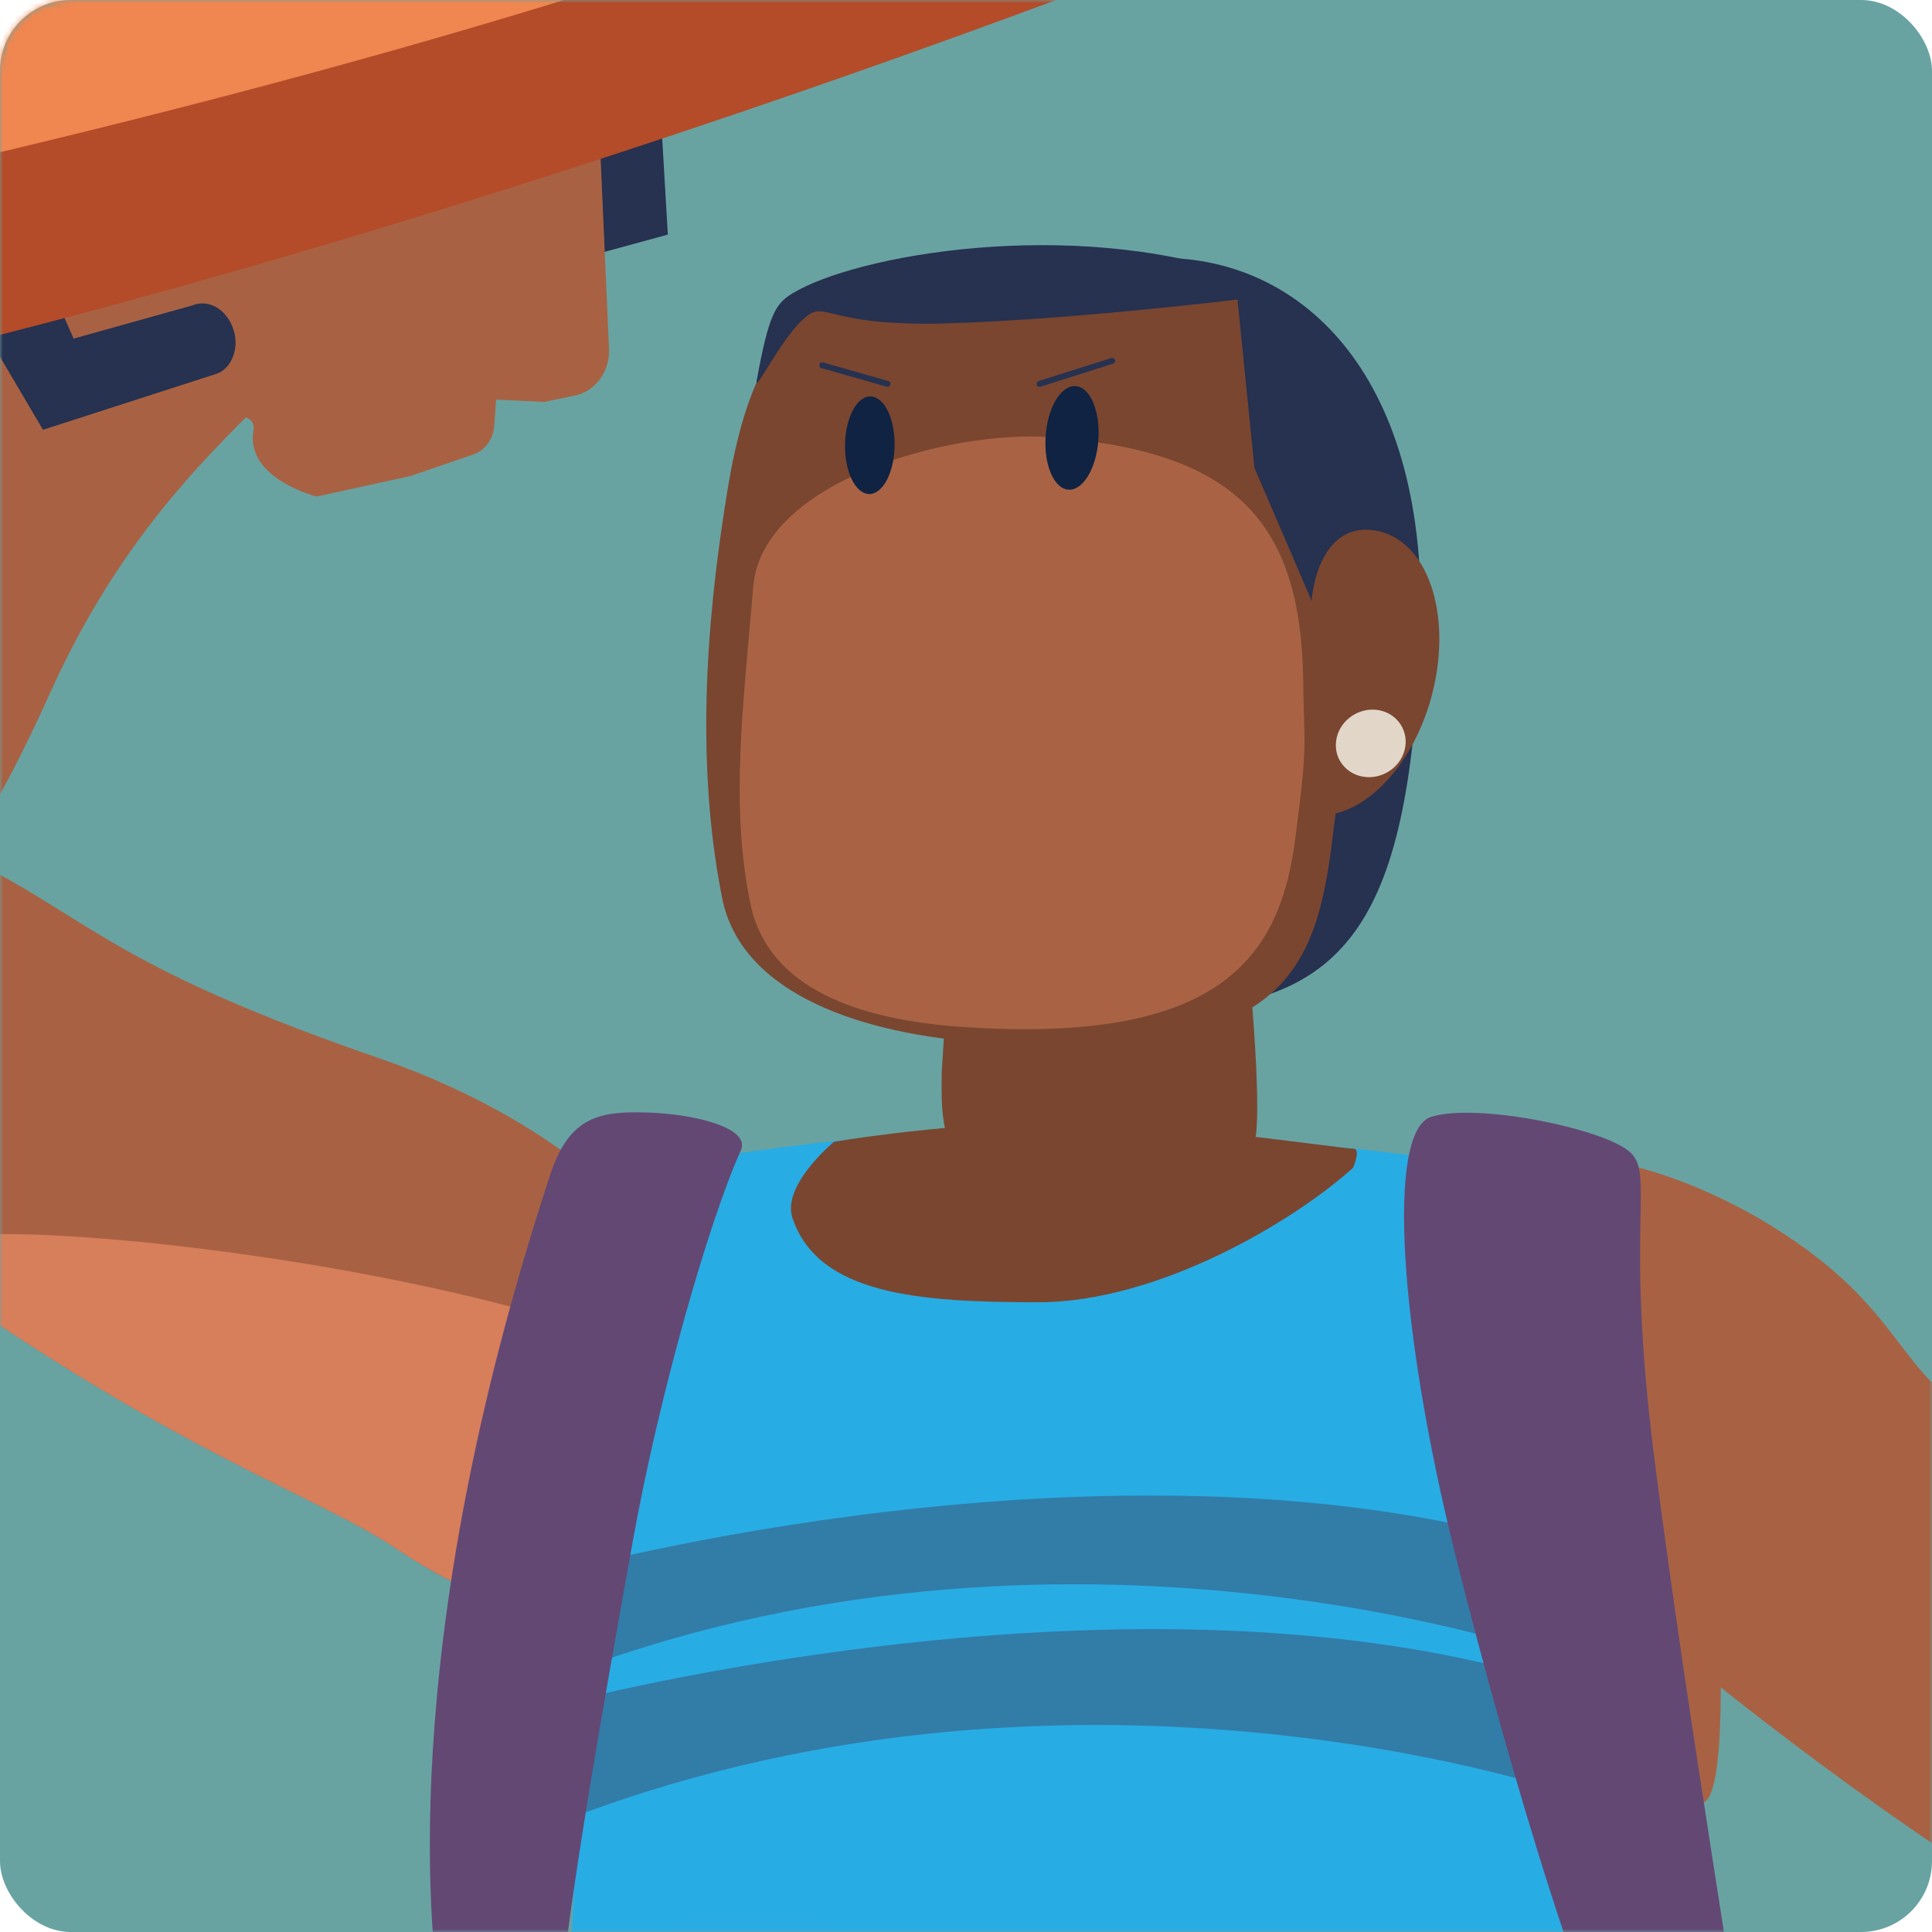 <svg width="327" height="327" viewBox="0 0 327 327" fill="none" xmlns="http://www.w3.org/2000/svg">
<rect width="327" height="327" rx="12" fill="#68A3A2"/>
<mask id="mask0_816_481" style="mask-type:alpha" maskUnits="userSpaceOnUse" x="0" y="0" width="327" height="327">
<rect width="327" height="327" rx="12" fill="#C94039"/>
</mask>
<g mask="url(#mask0_816_481)">
<path d="M115.889 241.401C127.584 214.41 95.268 189.823 64.473 179.214C20.76 164.163 15.585 156.135 -2.332 146.816C-24.338 135.365 -43.002 131.154 -56.342 141.192C-69.668 151.231 -72.561 168.618 -64.669 176.198C-46.045 194.115 -37.161 198.109 -13.457 215.048C29.957 246.06 53.144 252.798 67.177 262.184C90.69 277.928 101.897 273.69 115.889 241.401Z" fill="#A86243"/>
<path d="M125.03 245.545C136.726 218.554 -37.175 198.111 -13.471 215.036C29.943 246.047 53.13 252.785 67.163 262.171C90.69 277.928 111.052 277.833 125.03 245.545Z" fill="#D77E5B"/>
<path d="M-30.248 107.682C-39.702 121.333 -54.767 144.806 -42.011 157.575C-32.815 166.771 -36.768 175.994 -23.17 169.393C-7.888 161.962 1.566 127.229 1.974 126.4C9.159 111.852 -20.684 93.894 -30.248 107.682Z" fill="#7A4630"/>
<path d="M24.781 30.593C24.781 30.593 -37.026 76.968 -53.258 95.129C-69.315 113.101 -83.292 135.025 -73.987 159.72C-68.337 174.717 -61.843 184.864 -41.739 178.344C-18.66 170.859 -0.892 138.217 8.413 117.434C20.896 89.601 36.925 75.555 46.393 65.843C58.537 53.386 57.6 14.047 24.781 30.593Z" fill="#A86243"/>
<path d="M111.935 20.989L113.035 39.708L100.932 43.008L91.383 26.952L111.935 20.989Z" fill="#273150"/>
<path d="M13.547 54.161L27.702 31.558C27.702 31.558 57.505 20.405 74.689 19.142C91.872 17.879 101.625 25.961 101.625 25.961L103.079 59.092C103.242 62.828 100.77 66.224 97.387 66.93L92.103 68.031L83.966 67.637L83.654 72.079C83.504 74.306 82.078 76.249 80.109 76.928L69.445 80.582L53.579 84.046C53.579 84.046 41.612 81.017 42.875 73.03C44.138 65.042 20.788 80.311 13.547 54.161Z" fill="#A86243"/>
<path d="M-4.397 52.924L7.271 72.743L36.613 63.275C39.153 62.46 40.538 58.969 39.547 55.872C38.419 52.34 35.336 50.533 32.483 51.715L12.46 57.312L8.576 48.496L-4.397 52.924Z" fill="#273150"/>
<path d="M-25.887 -17.848C-55.663 -6.682 -183.433 31.775 -183.433 31.775C-184.262 37.983 -182.605 64.023 -178.054 66.916C-178.054 66.916 -159.444 91.721 -46.983 67.745C84.32 39.748 218.963 -15.525 218.963 -15.525L216.817 -51.346C216.831 -51.332 3.875 -29.014 -25.887 -17.848Z" fill="#B44C29"/>
<path d="M-34.581 -38.102C-64.628 -27.696 -166.901 4.701 -181.789 27.441C-193.417 45.209 -153.671 61.55 -9.776 28.066C134.118 -5.419 191.184 -35.412 212.266 -45.328C233.348 -55.258 184.351 -68.068 93.597 -72.822C72.814 -73.922 29.929 -60.434 -34.581 -38.102Z" fill="#F08650"/>
<path d="M45.374 -29.462C48.919 -24.273 40.633 -16.028 22.268 -9.617C-4.098 -0.421 -39.362 1.481 -43.614 -9.169C-47.621 -19.22 -19.272 -30.997 7.815 -34.461C27.158 -36.947 41.924 -34.502 45.374 -29.462Z" fill="#B44C29"/>
<path d="M252.121 206.164C257.405 187.649 285.945 198.761 300.195 207.713C322.866 221.935 320.489 232.504 335.853 240.518C363.604 254.999 440.394 308.031 419.434 332.169C398.488 356.308 363.319 334.845 335.88 317.743C316.237 305.504 281.381 279.287 261.766 260.093C253.602 252.105 246.837 224.679 252.121 206.164Z" fill="#A86243"/>
<path d="M414.639 367.582C424.745 351.024 435.124 336.109 421.404 319.523C399.914 293.565 383.056 307.773 368.617 325.554C354.422 343.05 354.49 348.891 341.531 366.496C328.476 384.222 303.36 409.692 303.36 409.692C303.36 409.692 282.101 428.709 292.234 442.985C302.925 458.063 310.478 458.226 322.309 451.774C339.574 442.374 407.032 380.052 414.639 367.582Z" fill="#A86243"/>
<path d="M119.719 195.949C119.719 195.949 110.55 198.082 107.779 226.961C106.543 239.825 95.948 299.282 96.708 340.373C97.605 388.542 93.489 453.663 93.489 453.663C93.489 453.663 127.068 443.76 176.609 439.957C226.163 436.153 286.244 456.746 286.244 456.746C305.425 459.911 285.158 401.854 280.756 379.739C275.608 353.862 282.876 307.052 278.61 272.155C272.185 219.68 263.206 209.139 262.133 204.833C259.783 195.379 229.396 195.094 208.911 192.159C178.945 187.894 141.752 192.771 119.719 195.949Z" fill="#29ACE4"/>
<path d="M95.051 266.001C95.051 266.001 188.087 240.314 260.652 261.505L264.374 280.767C264.374 280.767 179.407 249.945 92.565 284.625L95.051 266.001Z" fill="#3D4C6D"/>
<path d="M91.954 289.122C91.954 289.122 188.087 262.797 260.652 283.987L264.374 303.248C264.374 303.248 180.018 274.356 93.19 309.021L91.954 289.122Z" fill="#3D4C6D"/>
<path opacity="0.5" d="M119.719 195.95C119.719 195.95 110.55 198.083 107.779 226.962C106.543 239.826 95.947 299.283 96.708 340.374C142.961 269.412 254.173 438.382 292.289 441.696C302.83 442.606 280.2 402.167 279.058 362.937C277.727 317.091 284.641 276.91 284.641 276.91C278.216 224.436 263.22 209.167 262.146 204.848C259.796 195.393 229.409 195.108 208.925 192.174C178.945 187.895 141.752 192.772 119.719 195.95Z" fill="#29ACE4"/>
<path d="M229.029 194.415C230.428 194.333 229.029 197.634 229.029 197.634C219.208 206.545 196.197 220.414 175.726 220.414C155.527 220.414 138.52 219.137 134.132 206.178C132.244 200.595 141.168 193.247 141.168 193.247C141.168 193.247 157.211 190.503 175.699 189.932C193.738 189.362 227.63 194.496 229.029 194.415Z" fill="#7A4630"/>
<path d="M175.006 202.267C158.773 201.751 159.276 189.213 159.398 181.348L161.001 155.674C161.096 149.426 167.63 144.25 177.736 144.549L195.192 144.821C204.999 145.12 209.808 150.512 210.704 156.571C210.704 156.571 213.584 183.63 212.579 192.065C211.547 200.623 191.252 202.769 175.006 202.267Z" fill="#7A4630"/>
<path d="M289.953 254.864C289.953 254.864 294.476 311.795 286.666 304.541C258.194 278.079 262.581 228.633 264.768 215.416C266.955 202.199 273.19 197.132 281.735 202.878C294.884 211.681 289.953 254.864 289.953 254.864Z" fill="#A86243"/>
<path d="M109.681 188.302C117.206 188.533 127.163 190.801 125.384 194.727C120.005 206.613 111.542 236.145 107.113 260.799C101.924 289.679 97.265 315.964 95.024 335.864C93.991 345.047 85.963 352.314 78.818 347.179C76.794 345.726 75.273 343.688 74.797 340.849C72.936 329.48 66.47 279.953 93.136 198.775C96.436 188.75 101.761 188.058 109.681 188.302Z" fill="#634874"/>
<path d="M275.581 194.74C270.623 190.882 249.935 186.657 242.26 189.021C234.585 191.384 236.826 225.209 246.389 263.434C255.64 300.383 269.944 348.28 277.578 356.729C279.086 358.386 281.205 359.242 283.392 359.093C287.983 358.767 295.291 357.164 294.911 350.222C294.368 340.157 286.312 295.71 280.077 247.391C274.78 206.205 280.39 198.475 275.581 194.74Z" fill="#634874"/>
<path d="M240.385 107.328C238.591 155.388 228.567 170.466 196.59 171.009C172.411 171.417 152.795 142.497 152.795 107.328C152.795 72.159 172.411 43.647 196.59 43.647C220.769 43.647 241.987 64.063 240.385 107.328Z" fill="#273150"/>
<path d="M226.895 96.434C226.665 64.906 223.228 46.866 188.358 44.299C170.155 42.968 152.238 44.625 141.684 50.086C132.148 55.03 126.388 62.719 123.06 83.407C120.547 98.987 117.015 125.938 122.231 152.032C125.573 168.754 147.022 175.084 165.931 176.388C214.751 179.757 222.25 166.784 225.292 143.773C229.395 112.625 226.977 109.379 226.895 96.434Z" fill="#7A4630"/>
<path d="M220.579 115.518C220.28 88.187 209.047 76.314 177.654 73.991C161.272 72.782 128.996 81.218 127.489 99.312C125.872 118.9 123.522 135.962 127 152.915C129.988 167.491 145.623 172.598 162.657 173.794C206.615 176.864 216.626 161.976 219.221 142.034C221.435 125.054 220.702 126.738 220.579 115.518Z" fill="#A96344"/>
<path d="M134.185 49.623C131.265 51.389 130.137 53.142 128.072 64.416C127.638 66.793 132.012 57.611 135.951 54.025C139.89 50.438 138.98 55.247 159.601 54.745C180.221 54.242 209.454 50.697 209.454 50.697L212.32 79.195L222.97 103.945L229.395 90.279C230.359 66.019 225.985 51.892 210.051 46.54C180.887 36.733 144.903 43.13 134.185 49.623Z" fill="#273150"/>
<path d="M185.899 74.55C185.532 79.359 183.264 83.067 180.819 82.877C178.374 82.687 176.662 78.679 176.975 73.871C177.287 69.008 179.569 65.163 182.069 65.354C184.555 65.544 186.266 69.687 185.899 74.55Z" fill="#102342"/>
<path d="M175.942 64.973L188.236 61.076" stroke="#273150" stroke-miterlimit="10" stroke-linecap="round" stroke-linejoin="round"/>
<path d="M151.41 75.76C151.247 80.297 149.263 83.788 146.981 83.612C144.685 83.435 142.92 79.659 143.028 75.121C143.137 70.544 145.12 66.93 147.457 67.107C149.807 67.283 151.573 71.182 151.41 75.76Z" fill="#102342"/>
<path d="M150.214 64.974L139.17 61.822" stroke="#273150" stroke-miterlimit="10" stroke-linecap="round" stroke-linejoin="round"/>
<path d="M242.503 117.068C239.298 130.067 230.088 139.195 221.842 137.864C221.842 137.864 222.1 108.388 221.978 102.764C221.897 99.233 223.934 88.339 232.723 89.779C241.485 91.205 245.818 103.62 242.503 117.068Z" fill="#7A4630"/>
<path d="M237.858 126.346C237.396 129.484 234.421 131.78 231.215 131.521C228.009 131.263 225.727 128.533 226.148 125.395C226.556 122.23 229.544 119.866 232.804 120.124C236.051 120.396 238.319 123.194 237.858 126.346Z" fill="#E2D6C9"/>
</g>
</svg>

